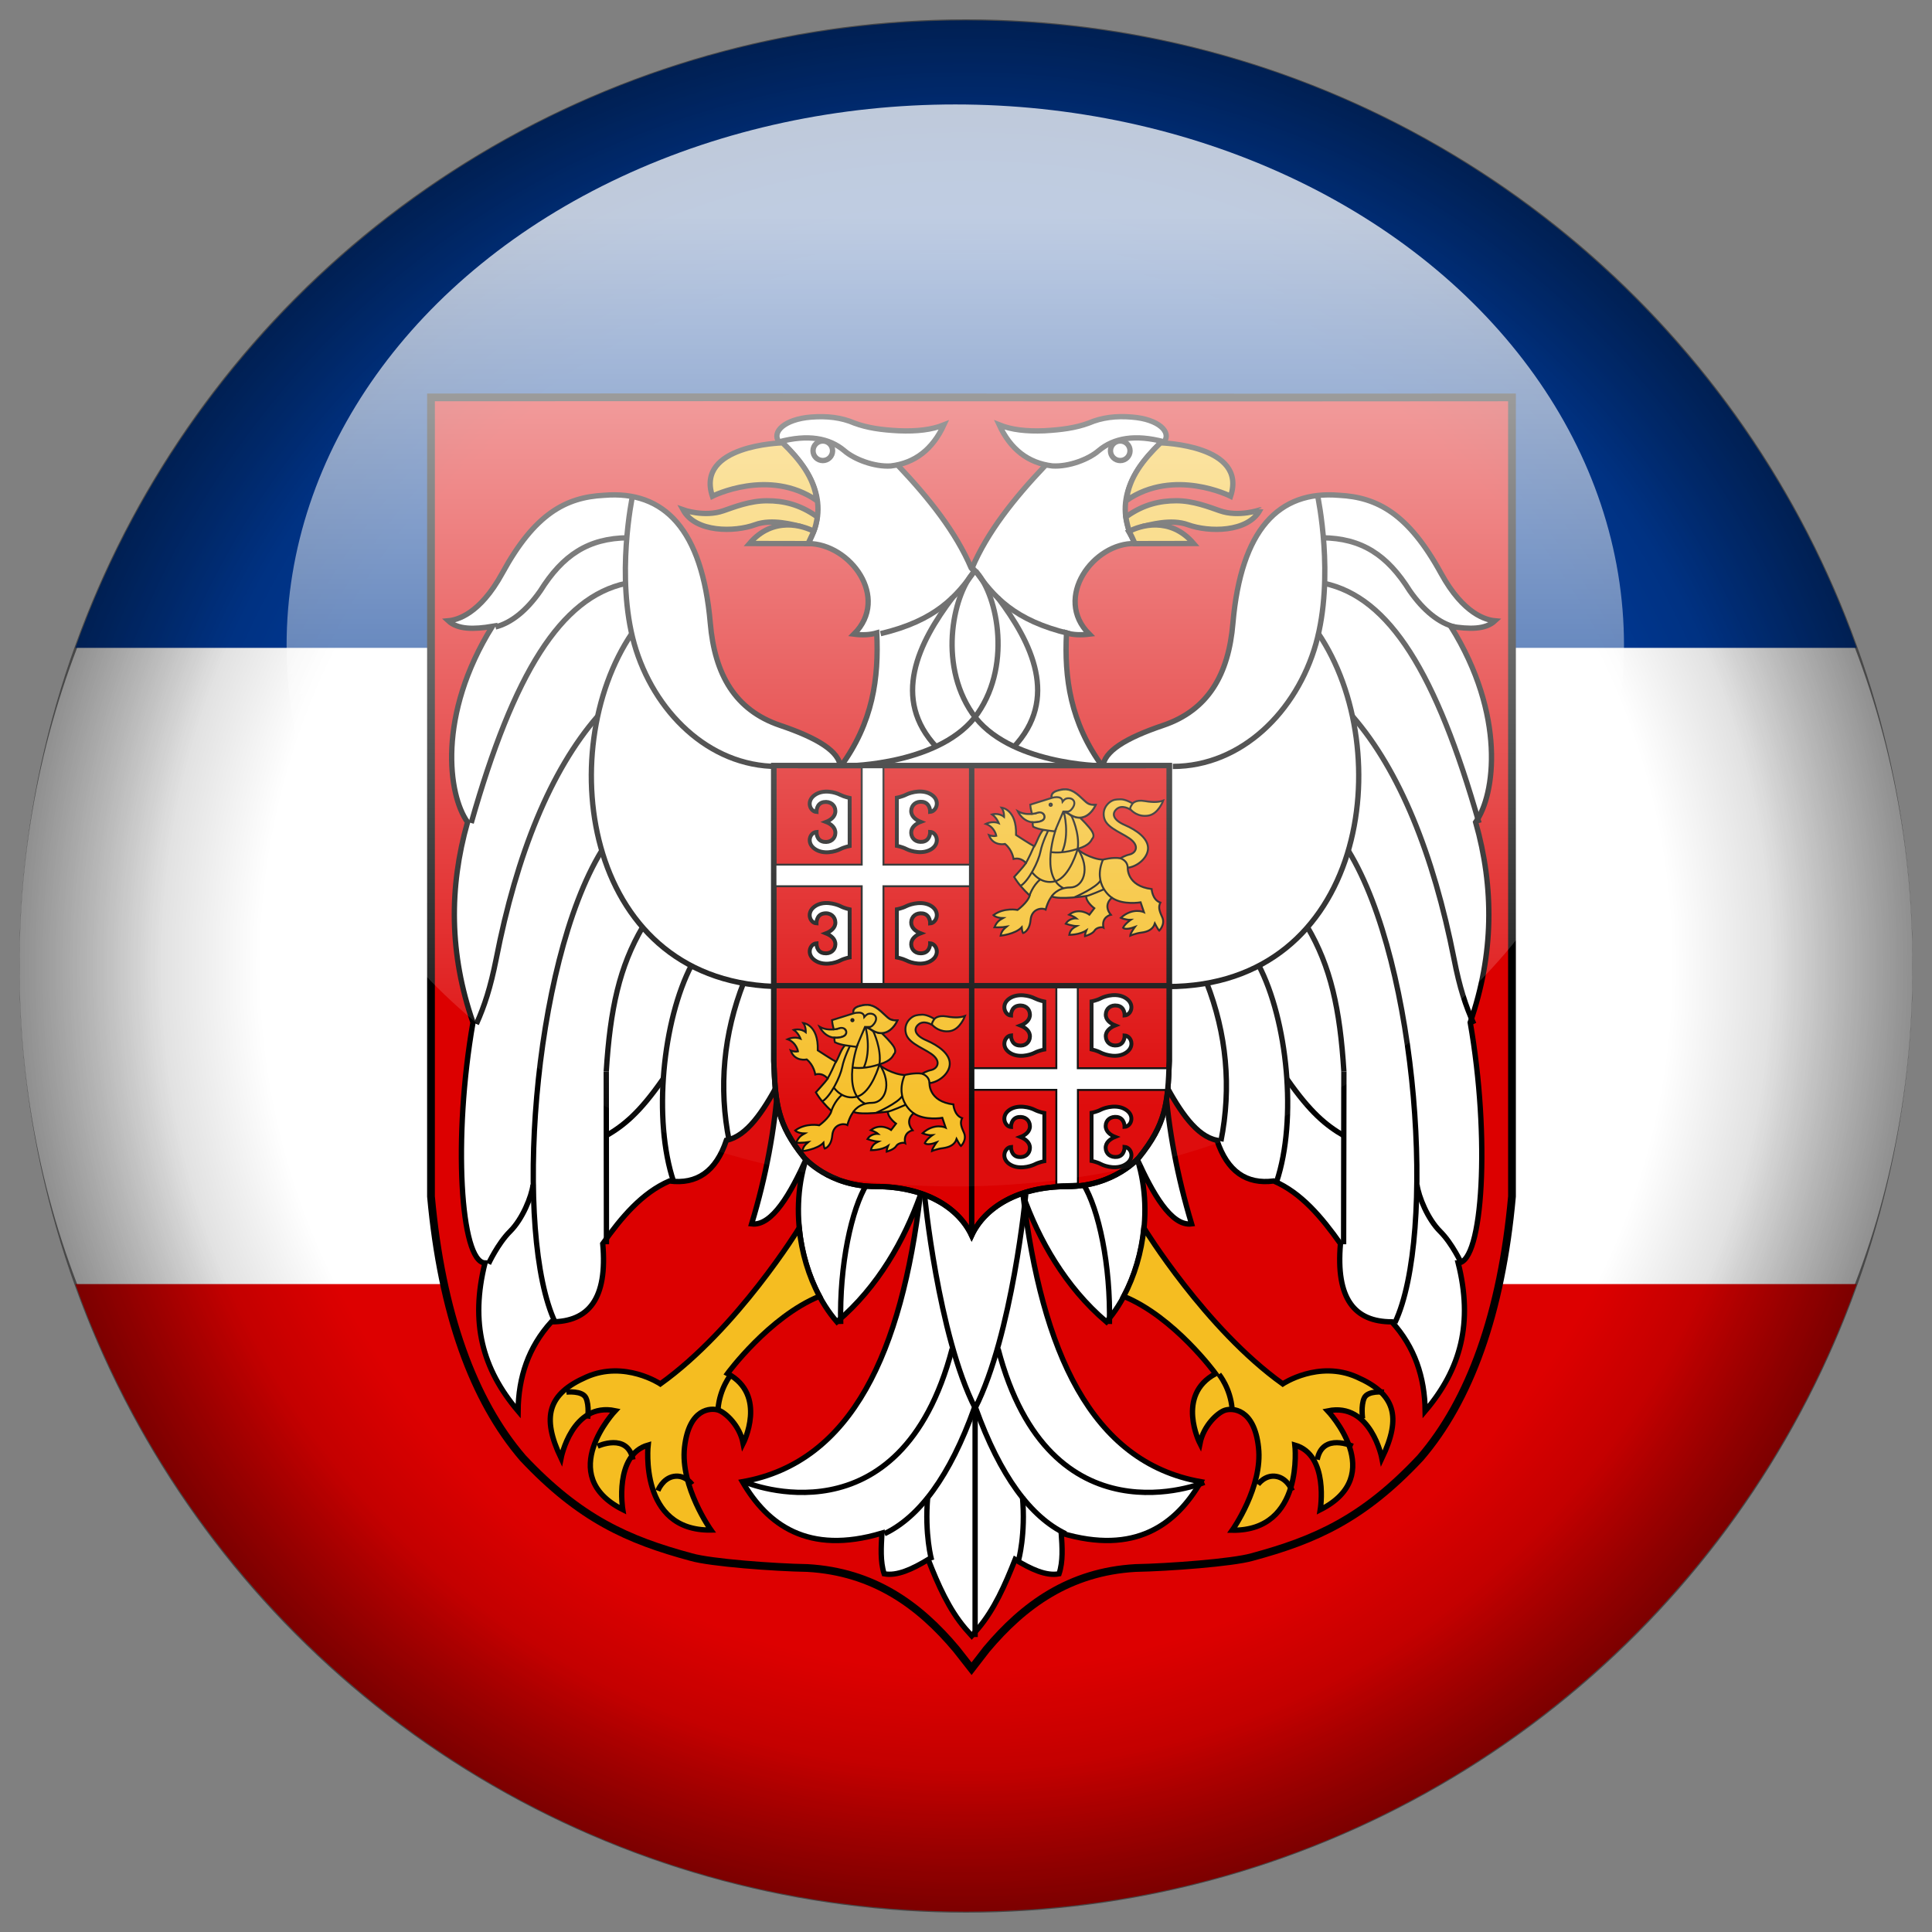 <?xml version="1.0" encoding="utf-8"?>
<!-- Generator: Adobe Illustrator 15.0.0, SVG Export Plug-In . SVG Version: 6.00 Build 0)  -->
<!DOCTYPE svg PUBLIC "-//W3C//DTD SVG 1.1//EN" "http://www.w3.org/Graphics/SVG/1.1/DTD/svg11.dtd">
<svg version="1.1" id="Laag_1" xmlns="http://www.w3.org/2000/svg" xmlns:xlink="http://www.w3.org/1999/xlink" x="0px" y="0px"
	 width="50px" height="50px" viewBox="0 0 50 50" enable-background="new 0 0 50 50" xml:space="preserve">
<rect x="0" y="0" width="50" height="50" fill="#808080" stroke="none"/>
<g id="Serbia_and_Montenegro" transform="translate(428.88,120.014)">
	<path id="circle50_176_" fill="#FFFFFF" d="M-403.88-117.877c13.529,0,24.495,9.333,24.495,22.862
		c0,13.529-10.966,22.862-24.495,22.862c-13.526,0-24.495-9.333-24.495-22.862C-428.375-108.544-417.406-117.877-403.88-117.877z"/>
	<path fill="#DD0000" d="M-403.88-70.542c10.627,0,19.669-6.777,23.05-16.24h-46.1C-423.549-77.319-414.509-70.542-403.88-70.542z"
		/>
	<path fill="#003893" d="M-403.88-119.487c-10.627,0-19.669,6.774-23.05,16.24h46.1
		C-384.211-112.713-393.253-119.487-403.88-119.487z"/>
	<path fill="#DC0000" stroke="#000000" stroke-width="0.201" d="M-417.726-109.73v20.681c0.274,3.023,1.096,5.278,2.376,6.766
		c1.478,1.574,2.718,2.124,4.357,2.566c0.497,0.145,2.149,0.269,3.014,0.283c1.706,0.1,2.887,0.954,3.85,2.105l0.393,0.501
		l0.387-0.501c0.967-1.151,2.147-2.006,3.852-2.105c0.865-0.016,2.518-0.14,3.016-0.283c1.641-0.442,2.883-0.992,4.357-2.566
		c1.28-1.486,2.1-3.741,2.374-6.766v-20.681C-398.685-109.717-408.115-109.74-417.726-109.73z"/>
	<path fill="#FFFFFF" stroke="#000000" stroke-width="0.138" d="M-390.19-103.948c-0.221-0.02-0.813-0.163-1.396-1.228
		c-0.845-1.541-1.647-1.969-2.638-2.02c-1.566-0.131-2.537,0.89-2.748,3.305c-0.111,1.339-0.646,2.258-1.807,2.65
		c-0.964,0.325-1.546,0.679-1.556,1.081c-0.851-1.158-1.002-2.315-0.944-3.474c0.174,0.052,0.375,0.058,0.59,0.032
		c-0.946-0.94,0.112-2.376,1.185-2.345c-0.63-1.104,0.021-2.006,0.726-2.672c-0.35-0.087-0.703-0.153-1.07-0.153
		c-0.608,0-1.256,0.191-1.982,0.807c-0.809,0.852-1.501,1.726-1.892,2.65l-0.01,0.016l-0.014-0.016
		c-0.395-0.925-1.085-1.799-1.891-2.65c-0.729-0.615-1.377-0.807-1.986-0.807c-0.365,0-0.721,0.07-1.068,0.153
		c0.708,0.663,1.355,1.568,0.724,2.672c1.086,0,2.131,1.404,1.187,2.345c0.214,0.028,0.411,0.02,0.59-0.032
		c0.055,1.158-0.093,2.315-0.945,3.474c-0.01-0.402-0.592-0.756-1.555-1.081c-1.161-0.393-1.694-1.312-1.808-2.65
		c-0.21-2.415-1.185-3.436-2.751-3.305c-0.99,0.051-1.794,0.479-2.634,2.02c-0.582,1.064-1.174,1.208-1.396,1.228
		c0.247,0.229,0.666,0.224,1.141,0.144c-1.43,2.296-1.147,4.366-0.642,5.068c-0.481,1.693-0.472,3.419,0.141,5.183
		c-0.521,2.974-0.327,6.207,0.311,6.224c-0.388,1.544-0.07,2.743,0.856,3.834c0.008-0.878,0.268-1.655,0.861-2.31
		c0.967,0,1.457-0.598,1.33-2.022c0.488-0.688,1.018-1.317,1.726-1.623c0.708,0.093,1.205-0.246,1.474-1.054
		c0.53-0.104,0.952-0.748,1.333-1.453c-0.077,1.15-0.308,2.392-0.68,3.617c0.533,0.068,1.021-0.817,1.402-1.656
		c-0.455,1.451-0.065,3.193,0.805,4.191c1.073-0.91,1.748-2.132,2.156-3.267c-0.481,3.999-1.743,6.903-4.601,7.405
		c0.643,1.106,1.691,1.904,3.61,1.33c-0.02,0.363-0.046,0.729,0.058,1.053c0.333,0.063,0.729-0.121,1.14-0.37
		c0.259,0.663,0.539,1.292,0.959,1.786l0.167,0.188l0.166-0.188c0.417-0.494,0.695-1.123,0.957-1.786
		c0.408,0.249,0.805,0.435,1.137,0.37c0.107-0.322,0.082-0.688,0.057-1.053c1.92,0.574,2.97-0.224,3.613-1.33
		c-2.857-0.504-4.115-3.406-4.6-7.405c0.407,1.135,1.084,2.356,2.156,3.267c0.871-0.998,1.258-2.74,0.805-4.191
		c0.381,0.839,0.868,1.726,1.399,1.656c-0.37-1.227-0.603-2.467-0.681-3.617c0.384,0.705,0.804,1.349,1.338,1.453
		c0.268,0.808,0.762,1.146,1.47,1.054c0.712,0.306,1.237,0.935,1.726,1.623c-0.125,1.426,0.365,2.022,1.328,2.022
		c0.594,0.649,0.854,1.432,0.864,2.31c0.927-1.091,1.243-2.29,0.854-3.834c0.642-0.017,0.832-3.25,0.312-6.224
		c0.612-1.764,0.621-3.489,0.14-5.183c0.506-0.702,0.787-2.772-0.643-5.068C-390.856-103.728-390.438-103.718-390.19-103.948z"/>
	<path fill="#FFFFFF" stroke="#000000" stroke-width="0.138" d="M-405.621-108.866c-0.445-0.022-0.808-0.073-1.146-0.198
		c-0.338-0.146-0.708-0.188-1.122-0.156c-0.695,0.055-1.024,0.39-0.831,0.642c0.753-0.201,1.301-0.1,1.69,0.227
		c0.253,0.22,0.771,0.424,1.204,0.396c0.625-0.074,1.081-0.431,1.374-1.063C-404.771-108.891-405.152-108.847-405.621-108.866z"/>
	<circle fill="#FFFFFF" stroke="#000000" stroke-width="0.138" cx="-407.586" cy="-108.348" r="0.253"/>
	<path fill="#F5BD21" stroke="#000000" stroke-width="0.138" stroke-miterlimit="40" d="M-408.626-108.553
		c-0.033,0-2.256,0.061-1.817,1.381c0,0,1.462-0.74,2.701,0.111C-407.806-107.657-408.188-108.127-408.626-108.553z"/>
	<path fill="#F5BD21" stroke="#000000" stroke-width="0.138" stroke-miterlimit="40" d="M-409.037-107.054
		c-0.433,0-0.842,0.162-1.12,0.258c-0.494,0.173-1.046-0.025-1.046-0.025c0.321,0.594,1.332,0.581,1.866,0.386
		c0.443-0.162,1.013,0.01,1.164,0.042c0.267,0.115,0.354,0.128,0.354,0.128c0.031-0.064,0.077-0.256,0.09-0.37
		c-0.01-0.01-0.022-0.017-0.033-0.025C-408.192-106.959-408.609-107.057-409.037-107.054z"/>
	<path fill="#F5BD21" stroke="#000000" stroke-width="0.138" stroke-miterlimit="40" d="M-409.483-105.948l1.515,0.003
		c0,0,0.146-0.309,0.148-0.321c-0.126-0.064-0.391-0.17-0.697-0.163C-408.827-106.42-409.171-106.311-409.483-105.948z"/>
	<path fill="#F5BD21" stroke="#000000" stroke-width="0.138" d="M-408.198-88.233L-408.198-88.233c0,0-1.598,2.607-3.592,4.034
		c0,0-0.925-0.615-1.913-0.179c-0.99,0.434-1.171,1.023-0.657,2.102c0,0,0.282-1.46,1.403-1.229c0,0-1.575,1.668,0.194,2.559
		c0,0-0.232-1.419,0.657-1.671c0,0-0.249,2.228,1.625,2.2c0,0-0.799-1.122-0.683-2.144c0.116-1.015,0.686-1.021,0.872-0.96
		s0.557,0.396,0.645,0.864c0,0,0.638-1.254-0.405-1.81c0,0,1.075-1.467,2.38-2C-407.953-86.99-408.135-87.602-408.198-88.233
		L-408.198-88.233z"/>
	<circle fill="#FFFFFF" stroke="#000000" stroke-width="0.138" cx="-399.888" cy="-108.348" r="0.253"/>
	<path fill="#F5BD21" stroke="#000000" stroke-width="0.138" d="M-393.769-84.378c-0.988-0.438-1.914,0.179-1.914,0.179
		c-1.998-1.427-3.592-4.034-3.592-4.034h-0.002c-0.06,0.631-0.244,1.243-0.522,1.768c1.306,0.531,2.378,2.002,2.378,2.002
		c-1.043,0.556-0.404,1.807-0.404,1.807c0.092-0.466,0.46-0.801,0.646-0.861c0.185-0.061,0.759-0.055,0.869,0.961
		c0.117,1.018-0.679,2.144-0.679,2.144c1.87,0.024,1.62-2.204,1.62-2.204c0.891,0.255,0.657,1.674,0.657,1.674
		c1.771-0.893,0.194-2.559,0.194-2.559c1.121-0.231,1.402,1.229,1.402,1.229C-392.599-83.353-392.776-83.944-393.769-84.378z"/>
	<g id="g116" transform="matrix(0.488,0,0,0.488,-5.1189134e-4,-0.011)">
		<path id="path22" fill="none" stroke="#000000" stroke-width="0.282" d="M-832.881-183.11c-0.809,1.306-1.463,4.288-1.385,7.417"
			/>
		<path id="path24" fill="none" stroke="#000000" stroke-width="0.282" d="M-831.945-164.571c1.851-0.882,3.471-3.051,4.764-6.664"
			/>
		<path id="path26_1_" fill="none" stroke="#000000" stroke-width="0.282" d="M-827.139-171.23v12.138"/>
		<path id="path28" fill="none" stroke="#000000" stroke-width="0.282" d="M-827.165-215.637c-0.937,1.346-2.049,2.641-4.986,3.333
			"/>
		<path id="path30" fill="none" stroke="#000000" stroke-width="0.282" d="M-828.33-214.225c-1.818,2.403-3.277,5.376-0.844,7.951"
			/>
		<path id="path32" fill="none" stroke="#000000" stroke-width="0.282" d="M-845.326-212.338
			c-4.261,6.268-2.549,18.751,7.977,18.751"/>
		<path id="path34" fill="none" stroke="#000000" stroke-width="0.282" d="M-852.574-212.658c0.828-0.214,1.638-0.853,2.379-1.915
			c1.184-1.895,2.542-2.795,4.647-2.815"/>
		<path id="path36" fill="none" stroke="#000000" stroke-width="0.282" d="M-853.863-202.261c2.263-7.959,4.75-11.964,8.207-12.71"
			/>
		<path id="path38" fill="none" stroke="#000000" stroke-width="0.282" d="M-853.587-191.605c0.431-0.96,0.745-1.927,1.045-3.423
			c1.09-5.594,2.901-10.03,5.374-12.879"/>
		<path id="path40" fill="none" stroke="#000000" stroke-width="0.282" d="M-846.942-200.792
			c-3.698,6.058-4.666,20.375-2.461,25.027"/>
		<path id="path42" fill="none" stroke="#000000" stroke-width="0.282" d="M-842.173-194.734c-1.528,2.921-2.068,8.187-0.952,11.5"
			/>
		<path id="path44" fill="none" stroke="#000000" stroke-width="0.282" d="M-839.414-193.8c-1.06,2.705-1.339,5.56-0.764,8.417"/>
		<path id="path46" fill="none" stroke="#000000" stroke-width="0.282" d="M-846.706-185.677c0.934-0.542,1.772-1.216,3.011-2.999"
			/>
		<path id="path48" fill="none" stroke="#000000" stroke-width="0.282" d="M-844.764-196.753c-1.238,2.103-1.728,4.352-1.936,7.665
			"/>
		<path id="path50" fill="none" stroke="#000000" stroke-width="0.282" d="M-846.7-189.088l0.01,9.167"/>
		<path id="path52" fill="none" stroke="#000000" stroke-width="0.282" stroke-miterlimit="40" d="M-845.314-219.571
			c0,0-0.9,4.242,0.098,7.809c1.011,3.561,3.932,6.5,7.591,6.5"/>
		<path id="path54" fill="none" stroke="#000000" stroke-width="0.282" stroke-miterlimit="40" d="M-852.944-178.888
			c0,0,0.494-1.07,1.14-1.713c0.664-0.658,1.14-1.843,1.222-2.475"/>
		<path id="path56" fill="none" stroke="#000000" stroke-width="0.282" d="M-840.08-173.02c0,0-0.606,0.738-0.692,1.837"/>
		<path id="path58" fill="none" stroke="#000000" stroke-width="0.282" d="M-843.963-166.852c0,0,0.246-0.654,0.846-0.758
			c0.604-0.104,0.97,0.426,0.97,0.426"/>
		<path id="path60" fill="none" stroke="#000000" stroke-width="0.282" d="M-847.16-169.211c0,0,1.594-0.738,1.876,0.712"/>
		<path id="path62" fill="none" stroke="#000000" stroke-width="0.282" d="M-848.815-172.08c0,0,0.852-0.098,1.038,0.308
			c0.186,0.404,0.092,1.096,0.092,1.096"/>
		<path id="path64" fill="none" stroke="#000000" stroke-width="0.282" d="M-829.822-182.56c0,0,0.706,7.417,2.685,11.33
			c1.981-3.913,2.683-11.33,2.683-11.33"/>
		<path id="path66" fill="none" stroke="#000000" stroke-width="0.282" d="M-839.29-167.29c0,0,8.189,3.411,10.934-7.089"/>
		<path id="path68" fill="none" stroke="#000000" stroke-width="0.282" d="M-829.444-163.161c0,0-0.384-1.37-0.208-3.365"/>
		<path id="path70" fill="none" stroke="#000000" stroke-width="0.282" d="M-833.858-205.294c0,0,4.984-0.058,6.859-2.783
			c1.875-2.725,0.954-6.488-0.138-7.562c-1.095,1.072-2.023,4.837-0.15,7.562c1.875,2.725,6.86,2.783,6.86,2.783"/>
		<path id="path72" fill="none" stroke="#000000" stroke-width="0.282" d="M-821.399-183.11c0.81,1.306,1.456,4.288,1.384,7.417"/>
		<path id="path74" fill="none" stroke="#000000" stroke-width="0.282" d="M-822.339-164.571c-1.845-0.882-3.469-3.051-4.768-6.664
			"/>
		<path id="path76" fill="none" stroke="#000000" stroke-width="0.282" d="M-827.117-215.637c0.934,1.346,2.049,2.641,4.982,3.333"
			/>
		<path id="path78" fill="none" stroke="#000000" stroke-width="0.282" d="M-825.944-214.225c1.817,2.403,3.273,5.376,0.84,7.951"
			/>
		<path id="path80" fill="none" stroke="#000000" stroke-width="0.282" d="M-808.954-212.338
			c4.253,6.268,2.545,18.751-7.983,18.751"/>
		<path id="path82" fill="none" stroke="#000000" stroke-width="0.282" d="M-801.712-212.658c-0.82-0.214-1.633-0.853-2.375-1.915
			c-1.186-1.895-2.539-2.795-4.646-2.815"/>
		<path id="path84" fill="none" stroke="#000000" stroke-width="0.282" d="M-800.415-202.261
			c-2.269-7.959-4.746-11.964-8.207-12.71"/>
		<path id="path86" fill="none" stroke="#000000" stroke-width="0.282" d="M-800.691-191.605c-0.436-0.96-0.752-1.927-1.044-3.423
			c-1.098-5.594-2.905-10.03-5.378-12.879"/>
		<path id="path88" fill="none" stroke="#000000" stroke-width="0.282" d="M-807.344-200.792
			c3.699,6.058,4.668,20.375,2.471,25.027"/>
		<path id="path90" fill="none" stroke="#000000" stroke-width="0.282" d="M-812.107-194.734c1.529,2.921,2.065,8.187,0.956,11.5"
			/>
		<path id="path92" fill="none" stroke="#000000" stroke-width="0.282" d="M-814.864-193.8c1.06,2.705,1.332,5.56,0.76,8.417"/>
		<path id="path94" fill="none" stroke="#000000" stroke-width="0.282" d="M-807.58-185.677c-0.934-0.542-1.767-1.216-3.011-2.999"
			/>
		<path id="path96" fill="none" stroke="#000000" stroke-width="0.282" d="M-809.521-196.753c1.238,2.103,1.733,4.352,1.939,7.665"
			/>
		<path id="path98" fill="none" stroke="#000000" stroke-width="0.282" d="M-807.582-189.088l-0.014,9.167"/>
		<path id="path100" fill="none" stroke="#000000" stroke-width="0.282" stroke-miterlimit="40" d="M-808.966-219.571
			c0,0,0.904,4.242-0.1,7.809c-1.008,3.561-3.929,6.5-7.587,6.5"/>
		<path id="path102" fill="none" stroke="#000000" stroke-width="0.282" stroke-miterlimit="40" d="M-801.34-178.888
			c0,0-0.49-1.07-1.136-1.713c-0.664-0.658-1.14-1.843-1.228-2.475"/>
		<path id="path104" fill="none" stroke="#000000" stroke-width="0.282" d="M-814.204-173.02c0,0,0.612,0.738,0.694,1.837"/>
		<path id="path106" fill="none" stroke="#000000" stroke-width="0.282" d="M-810.323-166.852c0,0-0.242-0.654-0.844-0.758
			c-0.6-0.104-0.972,0.426-0.972,0.426"/>
		<path id="path108" fill="none" stroke="#000000" stroke-width="0.282" d="M-807.116-169.211c0,0-1.601-0.738-1.881,0.712"/>
		<path id="path110" fill="none" stroke="#000000" stroke-width="0.282" d="M-805.461-172.08c0,0-0.848-0.098-1.04,0.308
			c-0.188,0.404-0.088,1.096-0.088,1.096"/>
		<path id="path112" fill="none" stroke="#000000" stroke-width="0.282" d="M-814.988-167.29c0,0-8.195,3.411-10.932-7.089"/>
		<path id="path114" fill="none" stroke="#000000" stroke-width="0.282" d="M-824.836-163.161c0,0,0.386-1.37,0.208-3.365"/>
	</g>
	<path fill="#DC0000" stroke="#000000" stroke-width="0.138" d="M-408.855-100.201v7.646c0.042,1.104,0.086,1.627,0.784,2.498
		c0,0,0.642,0.75,1.858,0.75c1.28,0,2.145,0.551,2.479,1.266c0.332-0.715,1.191-1.266,2.471-1.266c1.223,0,1.859-0.75,1.859-0.75
		c0.7-0.871,0.748-1.395,0.785-2.498v-7.646C-402.005-100.197-405.328-100.204-408.855-100.201z"/>
	<path fill="#FFFFFF" stroke="#000000" stroke-width="0.05" d="M-406.016-100.201c-0.187,0-0.374,0-0.563,0v2.564h-2.277v0.559
		h2.277v2.577h0.563v-2.577h2.279v-0.559h-2.279V-100.201z"/>
	<path fill="#FFFFFF" stroke="#000000" stroke-width="0.101" d="M-407.795-99.438c-0.227,0.159-0.121,0.424,0.046,0.438
		c0,0-0.009-0.224,0.188-0.256c0.172-0.028,0.297,0.08,0.3,0.224c0.007,0.146-0.119,0.242-0.245,0.29
		c0.126,0.048,0.252,0.144,0.245,0.29c-0.003,0.144-0.128,0.252-0.3,0.224c-0.197-0.032-0.188-0.255-0.188-0.255
		c-0.167,0.013-0.272,0.277-0.046,0.437c0.225,0.159,0.537,0.07,0.655,0.01c0.118-0.06,0.249-0.083,0.249-0.083v-1.244
		c0,0-0.131-0.025-0.249-0.083C-407.258-99.508-407.57-99.597-407.795-99.438z"/>
	<g id="use125" transform="translate(0,69.233)">
		<path fill="#FFFFFF" stroke="#000000" stroke-width="0.101" d="M-407.795-165.788c-0.227,0.159-0.121,0.427,0.045,0.437
			c0,0-0.007-0.224,0.189-0.255c0.172-0.029,0.295,0.079,0.3,0.227c0.007,0.14-0.119,0.239-0.247,0.287
			c0.128,0.051,0.254,0.143,0.247,0.29c-0.005,0.144-0.128,0.252-0.3,0.223c-0.196-0.031-0.189-0.255-0.189-0.255
			c-0.166,0.013-0.271,0.277-0.045,0.438c0.224,0.159,0.536,0.069,0.655,0.009c0.118-0.061,0.249-0.083,0.249-0.083v-1.243
			c0,0-0.131-0.025-0.249-0.087C-407.259-165.855-407.571-165.948-407.795-165.788z"/>
	</g>
	<g id="c_5_" transform="matrix(0.488,0,0,0.488,-5.1189134e-4,-0.011)">
		<path fill="none" stroke="#000000" stroke-width="0.101" d="M-821.611-203.693c-0.422-0.372-0.708-0.418-1.152-0.286
			c-0.444,0.13-0.296,0.404-0.296,0.404l0.792,0.752c1.014,0.802,1.521-0.398,1.521-0.398
			C-821.191-203.215-821.191-203.321-821.611-203.693z"/>
		<path fill="#F5BD21" stroke="#000000" stroke-width="0.101" d="M-817.313-198.041c-0.432-0.142-0.464-0.718-0.464-0.718
			c-1.328-0.162-1.268-1.129-1.268-1.129c0.556-0.072,1.1-0.574,1.076-1.07c-0.02-0.498-0.596-0.921-1.228-1.195
			c-0.638-0.274-0.71-0.614-0.428-0.856c0.288-0.242,0.692,0.02,0.692,0.02l0.216-0.078l-0.04-0.216
			c-0.308-0.184-0.542-0.242-0.686-0.236c-0.15,0-0.222,0.014-0.294,0.026c-0.286,0.06-0.712,0.444-0.548,1s1.124,0.809,1.493,1.181
			c0.37,0.366,0.098,0.666-0.146,0.718c-0.254,0.054-0.494,0.204-0.494,0.204c-0.412-0.072-0.928,0.072-0.928,0.072
			c-0.596-0.02-1.34-0.472-1.328-0.576c0.648-0.196,0.708-0.456,0.764-0.542c0,0,0.14-0.104,0-0.357
			c-0.128-0.242-0.6-0.7-0.652-0.752c-0.418,0.026-0.522-0.314-0.882-0.32l-0.462,0.894l-0.622,0.086
			c-0.218,0.267-0.29,0.573-0.454,0.861c-0.17-0.078-0.972-0.602-0.972-0.602c0.044-1.369-0.768-1.451-0.768-1.451
			c0.152,0.21,0.132,0.49,0.132,0.49c-0.28-0.234-0.636-0.13-0.636-0.13c0.252,0.182,0.356,0.464,0.356,0.464
			c-0.344-0.138-0.687,0.038-0.687,0.038c0.475,0.17,0.555,0.633,0.555,0.633c-0.188,0.046-0.392-0.038-0.392-0.038
			c0.228,0.614,0.856,0.47,0.856,0.47c0.384,0.306,0.452,0.796,0.452,0.796c0.42-0.11,0.66,0.222,0.66,0.222
			c-0.128,0.184-0.628,0.732-0.628,0.732c0.224,0.372,0.484,0.659,0.824,0.985c-0.104,0.372-0.644,0.764-0.644,0.764
			s-0.704-0.15-1.28,0.276c0,0,0.128,0.15,0.516,0.156c-0.144,0.084-0.316,0.144-0.464,0.49c0,0,0.408,0.012,0.644-0.032
			c-0.116,0.098-0.264,0.208-0.316,0.476c0,0,0.776-0.078,1.12-0.444c0,0,0.016,0.228,0.072,0.306c0,0,0.346-0.09,0.398-0.698
			c0.056-0.608,0.61-0.66,0.8-0.548c0.128-0.478,0.32-0.7,0.32-0.7c0.424,0.19,1.831-0.02,1.831-0.02
			c-0.02,0.32,0.43,0.648,0.43,0.648l-0.26,0.34c0,0-0.542-0.406-1.078,0c0,0,0.268,0.096,0.384,0.196c0,0-0.372-0.028-0.56,0.286
			c0,0,0.332,0.118,0.58,0.124c-0.096,0.052-0.344,0.15-0.396,0.464c0,0,0.546,0.006,0.906-0.234c0,0-0.078,0.188-0.072,0.305
			c0,0,0.392-0.109,0.502-0.287c0.106-0.188,0.412-0.208,0.478-0.17c-0.118-0.574,0.392-0.678,0.392-0.678
			c-0.444-0.536,0.058-0.902,0.058-0.902c0.582,0.406,1.521,0.242,1.521,0.242l0.176,0.522c0,0-0.584-0.274-1.224,0.3
			c0,0,0.256,0.118,0.524,0.106c0,0-0.308,0.208-0.408,0.424c0,0,0.12,0.144,0.63-0.046c0,0-0.238,0.314-0.25,0.464
			c0,0,0.276-0.124,0.59-0.164c0.318-0.038,0.614-0.156,0.718-0.482c0,0,0.16,0.312,0.232,0.378c0,0,0.338-0.326,0.154-0.724
			C-817.401-197.667-817.413-197.825-817.313-198.041z"/>
		<path id="path135_3_" fill="none" stroke="#000000" stroke-width="0.101" d="M-820.326-198.739c0,0-0.792,0.346-0.92,0.352
			 M-821.859-198.327c0,0,1.162-0.51,1.36-0.875 M-819.438-200.392c0,0,0.384,0.104,0.392,0.502 M-819.882-198.295
			c0,0-1.044-0.672-0.476-2.025 M-824.254-198.413c0,0,0.162-0.516,0.56-0.847 M-823.227-201.933
			c-0.024,0.046-0.348,0.691-0.444,1.181c-0.104,0.53-0.616,1.55-1.052,1.823 M-823.083-198.367c0,0,0.288-0.476,0.988-0.476
			c0.692,0,1.098-0.993,0.398-2.053c0,0-0.408,1.498-1.182,1.72c-0.772,0.215-1.244-0.484-1.244-0.484 M-822.835-202.005
			c0,0-0.928,2.575,0.396,3.208 M-822.527-200.72c0.42-0.934,0.096-2.117,0.096-2.117c0.22,0.02,0.412,0.216,0.412,0.216
			s0.436,0.894,0.322,1.725c0,0-0.738,0.288-1.471,0.17"/>
		<path fill="#F5BD21" stroke="#000000" stroke-width="0.101" d="M-821.611-203.693c-0.422-0.372-0.708-0.418-1.152-0.286
			c-0.444,0.13-0.296,0.404-0.296,0.404l0.792,0.752c1.014,0.802,1.521-0.398,1.521-0.398
			C-821.191-203.215-821.191-203.321-821.611-203.693z"/>
		<path fill="#F5BD21" stroke="#000000" stroke-width="0.101" d="M-823.844-202.803c0,0-0.548,0.194-1.038-0.086
			c0,0,0.288,0.628,0.914,0.588c0.568-0.032,0.53-0.28,0.496-0.372C-823.62-202.875-823.628-202.941-823.844-202.803z"/>
		<path fill="#F5BD21" stroke="#000000" stroke-width="0.101" d="M-822.311-203.555c-0.092,0.032-0.188,0.156-0.188,0.156
			c-0.016-0.188-0.176-0.234-0.296-0.234c-0.116,0-0.2,0.02-0.252,0.032c-0.136,0.046-1.168,0.366-1.168,0.366
			c0.02,0.236,0.06,0.34,0.092,0.49c0.172-0.014,0.28-0.058,0.28-0.058c0.212-0.066,0.34,0.038,0.372,0.13
			c0.036,0.092,0.072,0.34-0.496,0.372c-0.044,0.006-0.084,0.006-0.124,0c0,0.092,0.016,0.21,0.028,0.236
			c0.312,0.162,0.788,0.202,1.152,0.248l0.448-1.052c0,0,0.212,0.006,0.256,0c0.056-0.006,0.134-0.066,0.134-0.066
			c0.186-0.19,0.232-0.358,0.174-0.49C-821.985-203.587-822.183-203.595-822.311-203.555z"/>
		<circle fill="none" stroke="#000000" stroke-width="0.101" cx="-823.131" cy="-203.231" r="0.062"/>
		<path fill="#F5BD21" stroke="#000000" stroke-width="0.101" d="M-818.138-203.425c-0.5-0.09-0.654,0.138-0.654,0.138
			s-0.176,0.234-0.104,0.306c0.078,0.092,0.402,0.412,0.936,0.328c0.542-0.08,0.798-0.798,0.798-0.798
			C-817.357-203.379-817.641-203.339-818.138-203.425z"/>
		<path id="path147" fill="none" stroke="#000000" stroke-width="0.101" d="M-824.45-200.132c0,0,0.15-0.234,0.436-0.894"/>
	</g>
	<path fill="#FFFFFF" stroke="#000000" stroke-width="0.05" d="M-400.983-94.505h-0.559v2.135h-2.197v0.561h2.197v2.45
		c0.089-0.007,0.184-0.01,0.277-0.01c0.098,0,0.19-0.007,0.281-0.013v-2.424h2.314c0.018-0.174,0.027-0.361,0.035-0.563h-2.352
		v-2.137H-400.983z"/>
	<path id="path152_1_" fill="none" stroke="#000000" stroke-width="0.14" d="M-408.813-94.505h10.196"/>
	<path id="path154_1_" fill="none" stroke="#000000" stroke-width="0.14" d="M-403.733-100.229v12.188"/>
	<path fill="none" stroke="#000000" stroke-width="0.138" d="M-408.855-100.201v7.646c0.042,1.104,0.086,1.627,0.784,2.498
		c0,0,0.642,0.75,1.858,0.75c1.28,0,2.145,0.551,2.479,1.266c0.332-0.715,1.191-1.266,2.471-1.266c1.223,0,1.859-0.75,1.859-0.75
		c0.7-0.871,0.748-1.395,0.785-2.498v-7.646l0,0C-401.884-100.197-405.334-100.204-408.855-100.201z"/>
	<path fill="#FFFFFF" stroke="#000000" stroke-width="0.138" d="M-399.584-109.22c-0.413-0.035-0.782,0.01-1.121,0.156
		c-0.338,0.125-0.703,0.173-1.146,0.198c-0.467,0.019-0.853-0.025-1.17-0.153c0.293,0.635,0.752,0.988,1.373,1.063
		c0.432,0.028,0.95-0.176,1.203-0.396c0.389-0.326,0.938-0.428,1.693-0.227C-398.56-108.831-398.89-109.166-399.584-109.22z"/>
	<path fill="#F5BD21" stroke="#000000" stroke-width="0.138" stroke-miterlimit="40" d="M-398.847-108.553
		c-0.438,0.427-0.818,0.893-0.881,1.492c1.233-0.852,2.696-0.111,2.696-0.111C-396.592-108.493-398.815-108.553-398.847-108.553z"/>
	<path fill="#F5BD21" stroke="#000000" stroke-width="0.138" stroke-miterlimit="40" d="M-397.315-106.797
		c-0.277-0.096-0.688-0.258-1.119-0.258c-0.428,0-0.846,0.096-1.275,0.396c-0.012,0.006-0.021,0.016-0.034,0.025
		c0.019,0.115,0.063,0.307,0.091,0.37c0,0,0.09-0.01,0.354-0.128c0.155-0.031,0.719-0.204,1.164-0.041
		c0.536,0.194,1.547,0.204,1.866-0.386C-396.271-106.822-396.819-106.621-397.315-106.797z"/>
	<path fill="#F5BD21" stroke="#000000" stroke-width="0.138" stroke-miterlimit="40" d="M-398.955-106.429
		c-0.31-0.007-0.573,0.099-0.7,0.163c0.008,0.009,0.148,0.321,0.148,0.321l1.518-0.003
		C-398.3-106.311-398.646-106.42-398.955-106.429z"/>
	<path fill="#FFFFFF" stroke="#000000" stroke-width="0.101" d="M-402.761-94.169c-0.223,0.158-0.114,0.427,0.045,0.437
		c0,0-0.006-0.224,0.191-0.255c0.176-0.029,0.293,0.079,0.299,0.223c0.008,0.147-0.117,0.243-0.244,0.291
		c0.127,0.051,0.252,0.144,0.244,0.291c-0.006,0.144-0.123,0.252-0.299,0.223c-0.197-0.031-0.191-0.258-0.191-0.258
		c-0.159,0.016-0.268,0.279-0.045,0.438c0.224,0.16,0.539,0.069,0.656,0.01c0.121-0.061,0.252-0.083,0.252-0.083v-1.242
		c0,0-0.131-0.025-0.252-0.084C-402.222-94.239-402.537-94.326-402.761-94.169z"/>
	<g id="use169" transform="translate(0,69.233)">
		<path fill="#FFFFFF" stroke="#000000" stroke-width="0.101" d="M-402.761-160.519c-0.223,0.159-0.114,0.428,0.045,0.438
			c0,0-0.006-0.224,0.191-0.256c0.176-0.024,0.293,0.08,0.299,0.228c0.008,0.144-0.117,0.239-0.244,0.287
			c0.127,0.051,0.252,0.146,0.244,0.29c-0.006,0.146-0.123,0.252-0.299,0.227c-0.197-0.031-0.191-0.258-0.191-0.258
			c-0.159,0.014-0.268,0.28-0.045,0.438c0.224,0.158,0.539,0.069,0.656,0.013c0.121-0.062,0.252-0.083,0.252-0.083v-1.247
			c0,0-0.131-0.022-0.252-0.083C-402.222-160.586-402.537-160.675-402.761-160.519z"/>
	</g>
	<path fill="#FFFFFF" stroke="#000000" stroke-width="0.101" d="M-399.729-89.895c0.228-0.158,0.121-0.424-0.047-0.438
		c0,0,0.01,0.227-0.188,0.259c-0.174,0.024-0.297-0.08-0.301-0.228c-0.006-0.144,0.119-0.238,0.246-0.289
		c-0.127-0.049-0.252-0.145-0.246-0.291c0.004-0.144,0.128-0.248,0.301-0.224c0.195,0.035,0.188,0.255,0.188,0.255
		c0.168-0.009,0.273-0.277,0.047-0.434c-0.226-0.159-0.537-0.07-0.654-0.014c-0.117,0.062-0.248,0.084-0.248,0.084v1.246
		c0,0,0.131,0.022,0.248,0.084C-400.267-89.825-399.954-89.736-399.729-89.895z"/>
	<g id="use125_1_" transform="translate(0,69.233)">
		<path fill="#FFFFFF" stroke="#000000" stroke-width="0.101" d="M-399.729-162.011c0.228-0.16,0.121-0.428-0.045-0.438
			c0,0,0.008,0.224-0.188,0.255c-0.173,0.028-0.295-0.079-0.3-0.228c-0.008-0.14,0.119-0.237,0.246-0.287
			c-0.127-0.051-0.254-0.143-0.246-0.289c0.005-0.145,0.127-0.252,0.3-0.223c0.196,0.03,0.188,0.254,0.188,0.254
			c0.166-0.013,0.271-0.276,0.045-0.437c-0.224-0.16-0.535-0.07-0.654-0.011c-0.117,0.062-0.248,0.084-0.248,0.084v1.242
			c0,0,0.131,0.026,0.248,0.088C-400.265-161.945-399.952-161.852-399.729-162.011z"/>
	</g>
	<path fill="#FFFFFF" stroke="#000000" stroke-width="0.101" d="M-404.762-95.164c0.224-0.16,0.115-0.425-0.045-0.438
		c0,0,0.007,0.224-0.191,0.255c-0.175,0.029-0.293-0.079-0.3-0.223c-0.006-0.144,0.118-0.242,0.246-0.29
		c-0.128-0.048-0.252-0.144-0.246-0.287c0.007-0.147,0.125-0.252,0.3-0.227c0.198,0.031,0.191,0.258,0.191,0.258
		c0.16-0.013,0.269-0.28,0.045-0.439c-0.224-0.156-0.539-0.067-0.657-0.01c-0.119,0.061-0.25,0.083-0.25,0.083v1.247
		c0,0,0.131,0.022,0.25,0.079C-405.301-95.094-404.985-95.007-404.762-95.164z"/>
	<g id="use169_1_" transform="translate(0,69.233)">
		<path fill="#FFFFFF" stroke="#000000" stroke-width="0.101" d="M-404.762-167.281c0.224-0.159,0.115-0.428-0.045-0.437
			c0,0,0.007,0.223-0.191,0.255c-0.175,0.025-0.293-0.08-0.3-0.227c-0.006-0.144,0.118-0.239,0.246-0.287
			c-0.128-0.051-0.252-0.146-0.246-0.29c0.007-0.146,0.125-0.252,0.3-0.227c0.198,0.032,0.191,0.259,0.191,0.259
			c0.16-0.014,0.269-0.281,0.045-0.438c-0.224-0.159-0.539-0.07-0.657-0.013c-0.119,0.061-0.25,0.083-0.25,0.083v1.247
			c0,0,0.131,0.022,0.25,0.083C-405.301-167.213-404.985-167.125-404.762-167.281z"/>
	</g>
	<g id="c_4_" transform="matrix(0.488,0,0,0.488,-5.1189134e-4,-0.011)">
		<path fill="none" stroke="#000000" stroke-width="0.101" d="M-832.125-192.263c-0.422-0.374-0.71-0.418-1.154-0.288
			c-0.443,0.124-0.295,0.404-0.295,0.404l0.791,0.746c1.016,0.81,1.524-0.392,1.524-0.392
			C-831.703-191.787-831.703-191.891-832.125-192.263z"/>
		<path fill="#F5BD21" stroke="#000000" stroke-width="0.101" d="M-827.828-186.611c-0.432-0.15-0.464-0.726-0.464-0.726
			c-1.326-0.162-1.266-1.128-1.266-1.128c0.554-0.068,1.1-0.568,1.074-1.064c-0.02-0.504-0.594-0.928-1.228-1.202
			c-0.638-0.268-0.71-0.614-0.428-0.85c0.288-0.242,0.692,0.014,0.692,0.014l0.216-0.072l-0.04-0.216
			c-0.306-0.19-0.542-0.248-0.686-0.242c-0.15,0.008-0.222,0.014-0.294,0.034c-0.285,0.052-0.711,0.436-0.547,0.992
			c0.164,0.556,1.123,0.814,1.492,1.182c0.37,0.364,0.098,0.672-0.146,0.724c-0.256,0.052-0.496,0.196-0.496,0.196
			c-0.411-0.064-0.927,0.072-0.927,0.072c-0.594-0.02-1.34-0.464-1.326-0.568c0.646-0.196,0.706-0.464,0.764-0.548
			c0,0,0.138-0.1,0-0.36c-0.13-0.24-0.602-0.698-0.654-0.744c-0.418,0.026-0.522-0.32-0.882-0.32l-0.461,0.896l-0.622,0.084
			c-0.218,0.268-0.29,0.568-0.454,0.86c-0.17-0.084-0.972-0.608-0.972-0.608c0.042-1.368-0.767-1.449-0.767-1.449
			c0.15,0.208,0.13,0.488,0.13,0.488c-0.28-0.228-0.636-0.124-0.636-0.124c0.254,0.176,0.356,0.464,0.356,0.464
			c-0.344-0.136-0.686,0.032-0.686,0.032c0.476,0.172,0.554,0.642,0.554,0.642c-0.186,0.044-0.392-0.046-0.392-0.046
			c0.23,0.62,0.856,0.476,0.856,0.476c0.386,0.308,0.452,0.798,0.452,0.798c0.419-0.118,0.661,0.222,0.661,0.222
			c-0.126,0.176-0.629,0.724-0.629,0.724c0.225,0.378,0.483,0.664,0.825,0.992c-0.104,0.372-0.646,0.756-0.646,0.756
			s-0.701-0.148-1.278,0.276c0,0,0.128,0.152,0.514,0.156c-0.144,0.084-0.314,0.144-0.462,0.496c0,0,0.406,0.008,0.642-0.032
			c-0.116,0.1-0.262,0.204-0.314,0.476c0,0,0.774-0.084,1.119-0.444c0,0,0.016,0.224,0.072,0.308c0,0,0.346-0.096,0.398-0.704
			c0.056-0.604,0.61-0.656,0.8-0.544c0.128-0.476,0.32-0.7,0.32-0.7c0.424,0.192,1.831-0.016,1.831-0.016
			c-0.02,0.312,0.43,0.64,0.43,0.64l-0.26,0.336c0,0-0.544-0.396-1.078,0.008c0,0,0.268,0.092,0.384,0.196
			c0,0-0.372-0.032-0.561,0.28c0,0,0.333,0.12,0.581,0.132c-0.098,0.052-0.346,0.144-0.398,0.456c0,0,0.548,0.014,0.908-0.228
			c0,0-0.078,0.184-0.072,0.306c0,0,0.392-0.11,0.502-0.294c0.106-0.18,0.412-0.2,0.478-0.16c-0.118-0.584,0.392-0.68,0.392-0.68
			c-0.444-0.544,0.058-0.904,0.058-0.904c0.581,0.408,1.521,0.244,1.521,0.244l0.176,0.52c0,0-0.586-0.28-1.225,0.296
			c0,0,0.255,0.124,0.523,0.104c0,0-0.308,0.208-0.406,0.424c0,0,0.118,0.152,0.63-0.044c0,0-0.238,0.32-0.25,0.462
			c0,0,0.276-0.118,0.59-0.154c0.318-0.048,0.614-0.16,0.718-0.484c0,0,0.16,0.312,0.232,0.372c0,0,0.338-0.32,0.154-0.72
			C-827.916-186.245-827.926-186.397-827.828-186.611z"/>
		<path id="path135_2_" fill="none" stroke="#000000" stroke-width="0.101" d="M-830.841-187.311c0,0-0.79,0.346-0.92,0.354
			 M-832.373-186.899c0,0,1.162-0.516,1.362-0.882 M-829.952-188.964c0,0,0.384,0.104,0.392,0.496 M-830.398-186.867
			c0,0-1.043-0.672-0.475-2.031 M-834.766-186.983c0,0,0.162-0.524,0.56-0.854 M-833.742-190.506
			c-0.022,0.04-0.346,0.686-0.444,1.182c-0.104,0.53-0.614,1.551-1.052,1.825 M-833.598-186.939c0,0,0.287-0.482,0.989-0.482
			c0.692,0,1.098-0.992,0.398-2.047c0,0-0.408,1.499-1.182,1.715c-0.773,0.22-1.243-0.484-1.243-0.484 M-833.351-190.578
			c0,0-0.927,2.577,0.396,3.209 M-833.041-189.29c0.418-0.942,0.096-2.125,0.096-2.125c0.218,0.026,0.412,0.216,0.412,0.216
			s0.436,0.892,0.322,1.731c0,0-0.738,0.288-1.471,0.17"/>
		<path fill="#F5BD21" stroke="#000000" stroke-width="0.101" d="M-832.125-192.263c-0.422-0.374-0.71-0.418-1.154-0.288
			c-0.443,0.124-0.295,0.404-0.295,0.404l0.791,0.746c1.016,0.81,1.524-0.392,1.524-0.392
			C-831.703-191.787-831.703-191.891-832.125-192.263z"/>
		<path fill="#F5BD21" stroke="#000000" stroke-width="0.101" d="M-834.356-191.375c0,0-0.548,0.196-1.038-0.086
			c0,0,0.288,0.622,0.914,0.588c0.568-0.032,0.53-0.286,0.496-0.378C-834.134-191.453-834.14-191.519-834.356-191.375z"/>
		<path fill="#F5BD21" stroke="#000000" stroke-width="0.101" d="M-832.825-192.133c-0.092,0.04-0.19,0.156-0.19,0.156
			c-0.016-0.182-0.176-0.234-0.292-0.228c-0.117,0-0.203,0.012-0.255,0.032c-0.136,0.04-1.166,0.366-1.166,0.366
			c0.02,0.236,0.06,0.334,0.092,0.49c0.17-0.012,0.28-0.058,0.28-0.058c0.21-0.066,0.34,0.038,0.372,0.124
			c0.034,0.092,0.072,0.346-0.496,0.378c-0.046,0-0.084,0-0.124-0.006c0,0.092,0.014,0.21,0.026,0.242
			c0.314,0.162,0.79,0.196,1.154,0.248l0.445-1.058c0,0,0.214,0.006,0.258,0c0.054,0,0.134-0.066,0.134-0.066
			c0.186-0.182,0.232-0.358,0.174-0.484C-832.499-192.159-832.697-192.173-832.825-192.133z"/>
		<circle fill="none" stroke="#000000" stroke-width="0.101" cx="-833.646" cy="-191.806" r="0.059"/>
		<path fill="#F5BD21" stroke="#000000" stroke-width="0.101" d="M-828.65-192.003c-0.5-0.084-0.654,0.144-0.654,0.144
			s-0.176,0.236-0.104,0.308c0.078,0.084,0.402,0.404,0.936,0.326c0.542-0.086,0.797-0.804,0.797-0.804
			C-827.87-191.957-828.154-191.911-828.65-192.003z"/>
		<path id="path147_1_" fill="none" stroke="#000000" stroke-width="0.101" d="M-834.964-188.702c0,0,0.15-0.242,0.436-0.896"/>
	</g>
</g>
<g>
	<g>
		<g>
			<g>
				<defs>
					<circle id="SVGID_1_" cx="25" cy="25" r="24.5"/>
				</defs>
				<clipPath id="SVGID_2_">
					<use xlink:href="#SVGID_1_"  overflow="visible"/>
				</clipPath>
				
					<radialGradient id="circle50_2_" cx="750.76" cy="1657.961" r="27.469" gradientTransform="matrix(1 0 0 1 -725.76 -1632.961)" gradientUnits="userSpaceOnUse">
					<stop  offset="0" style="stop-color:#000000;stop-opacity:0"/>
					<stop  offset="0.758" style="stop-color:#000000;stop-opacity:0"/>
					<stop  offset="1" style="stop-color:#000000"/>
				</radialGradient>
				
					<circle id="circle50_1_" opacity="0.4" clip-path="url(#SVGID_2_)" fill="url(#circle50_2_)" enable-background="new    " cx="25" cy="25" r="27.469"/>
			</g>
		</g>
	</g>
	<g>
		<g>
			<g>
				<defs>
					<circle id="SVGID_3_" cx="25" cy="25" r="24.5"/>
				</defs>
				<clipPath id="SVGID_4_">
					<use xlink:href="#SVGID_3_"  overflow="visible"/>
				</clipPath>
				
					<radialGradient id="circle50_3_" cx="750.76" cy="1657.961" r="31.678" gradientTransform="matrix(1 0 0 1 -725.76 -1632.961)" gradientUnits="userSpaceOnUse">
					<stop  offset="0" style="stop-color:#000000;stop-opacity:0"/>
					<stop  offset="0.576" style="stop-color:#000000;stop-opacity:0"/>
					<stop  offset="1" style="stop-color:#000000"/>
				</radialGradient>
				
					<circle id="circle50_7_" opacity="0.6" clip-path="url(#SVGID_4_)" fill="url(#circle50_3_)" enable-background="new    " cx="25" cy="25" r="31.678"/>
			</g>
		</g>
	</g>
</g>
<linearGradient id="SVGID_5_" gradientUnits="userSpaceOnUse" x1="750.482" y1="1663.666" x2="750.482" y2="1635.664" gradientTransform="matrix(1 0 0 1 -725.76 -1632.961)">
	<stop  offset="0.073" style="stop-color:#FFFFFF;stop-opacity:0.05"/>
	<stop  offset="0.897" style="stop-color:#FFFFFF;stop-opacity:0.75"/>
	<stop  offset="1" style="stop-color:#FFFFFF;stop-opacity:0.75"/>
</linearGradient>
<ellipse fill="url(#SVGID_5_)" cx="24.723" cy="16.704" rx="17.306" ry="14.001"/>
</svg>
